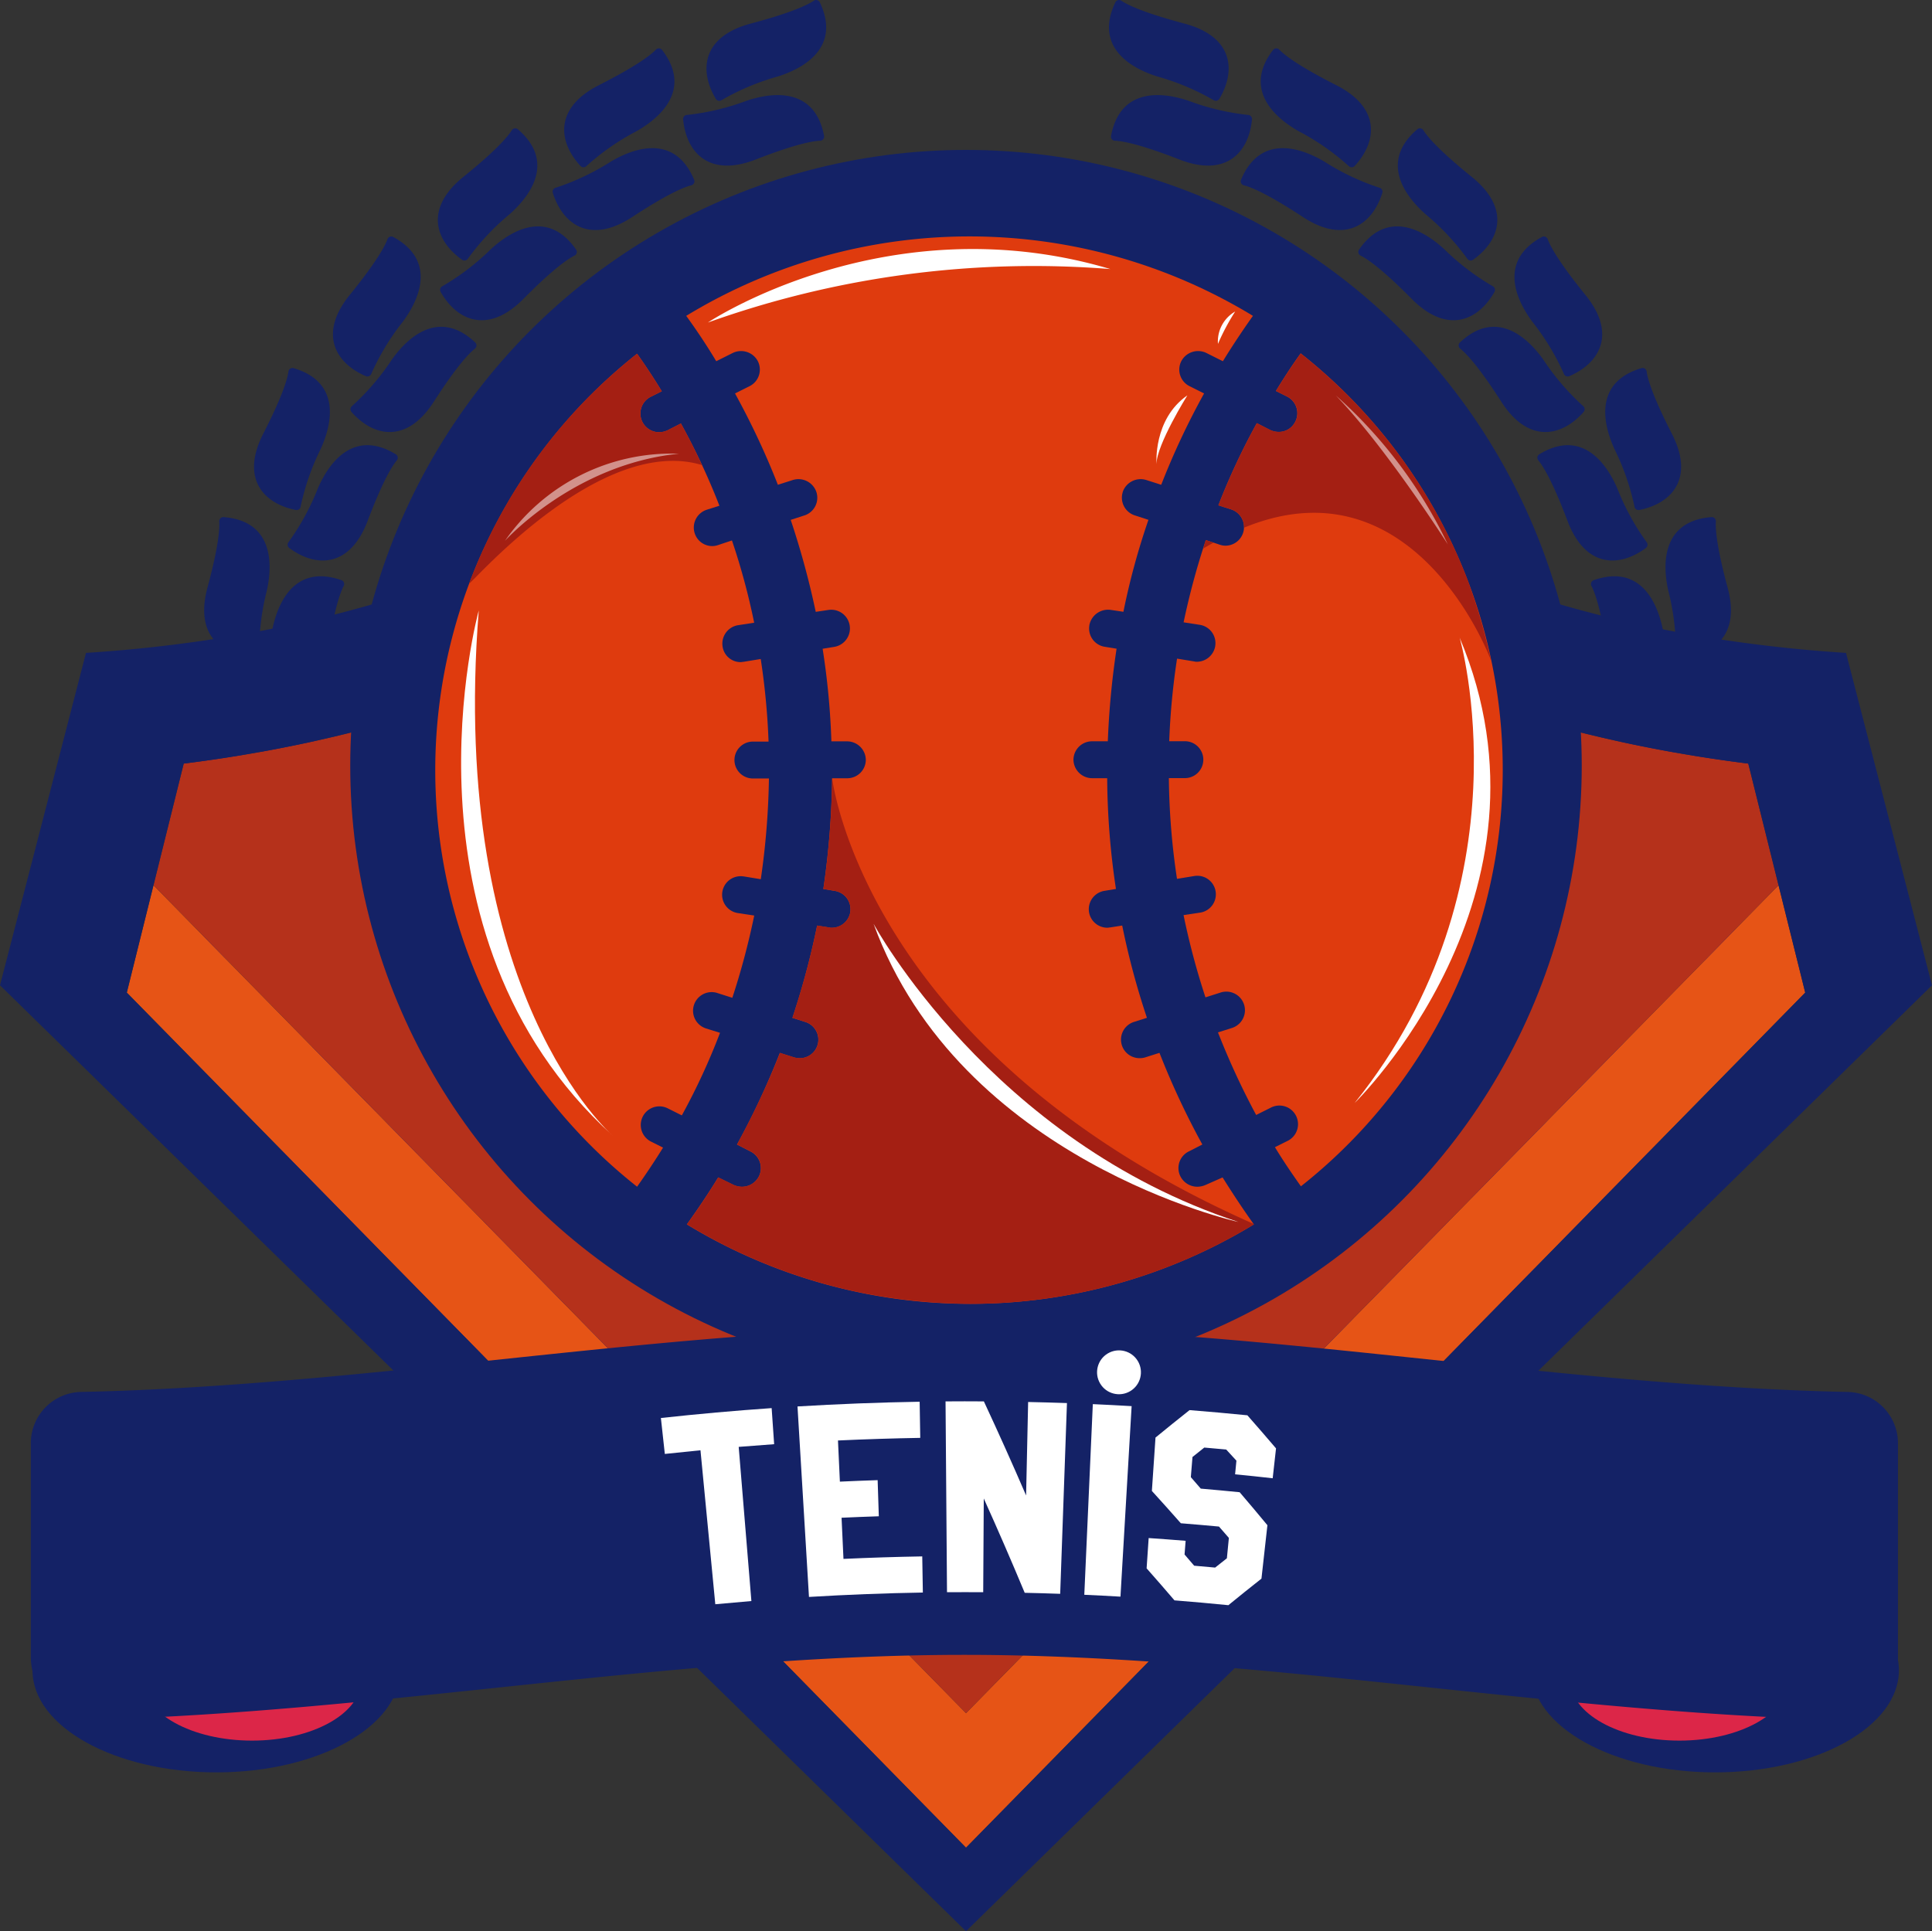 <svg xmlns="http://www.w3.org/2000/svg" width="181" height="180.95" viewBox="0 0 181 180.95">
  <rect x="0" y="0" width="181" height="180.95" fill="#333333" stroke="none"/>
  <g id="tenis" transform="translate(-4948.69 -2408.104)">
    <g id="Group_3388" data-name="Group 3388">
      <g id="Group_3095-2" data-name="Group 3095-2">
        <path id="Path_10858-2" data-name="Path 10858-2" d="M5043.593,2548.362a.388.388,0,0,1,.428-.339l.016,0a22.785,22.785,0,0,0,5.729-.12c3.286-.364,6.521.561,6.408,4.75a.384.384,0,0,1-.4.371.339.339,0,0,1-.054-.005c-.665-.119-2.318-.189-6.277.446C5044.867,2554.2,5043.224,2551.518,5043.593,2548.362Z" fill="#142266"/>
        <path id="Path_10859-2" data-name="Path 10859-2" d="M5040.012,2547.842a.385.385,0,0,0,.489.242l.011,0a22.721,22.721,0,0,1,5.632-1.056c3.291-.316,6.269-1.884,5.3-5.961a.385.385,0,0,0-.464-.283.335.335,0,0,0-.051.017c-.626.253-2.23.659-6.236.849C5040.067,2541.862,5039.008,2544.828,5040.012,2547.842Z" fill="#142266"/>
      </g>
      <g id="Group_3096-2" data-name="Group 3096-2">
        <path id="Path_10860-2" data-name="Path 10860-2" d="M5057.542,2546a.386.386,0,0,1,.349-.42h.016a22.766,22.766,0,0,0,5.579-1.308c3.138-1.039,6.5-.807,7.256,3.314a.385.385,0,0,1-.31.446.493.493,0,0,1-.053.006c-.675.021-2.307.3-6.048,1.741C5060,2551.444,5057.841,2549.164,5057.542,2546Z" fill="#142266"/>
        <path id="Path_10861-2" data-name="Path 10861-2" d="M5053.935,2546.236a.386.386,0,0,0,.528.136l.014-.008a22.765,22.765,0,0,1,5.289-2.2c3.153-.993,5.74-3.146,3.945-6.933a.385.385,0,0,0-.513-.181.44.44,0,0,0-.046.027c-.56.378-2.044,1.109-5.923,2.127C5052.745,2540.378,5052.326,2543.5,5053.935,2546.236Z" fill="#142266"/>
      </g>
      <g id="Group_3097-2" data-name="Group 3097-2">
        <path id="Path_10862-2" data-name="Path 10862-2" d="M5070.7,2540.792a.386.386,0,0,1,.253-.484l.016,0a22.794,22.794,0,0,0,5.185-2.439c2.854-1.669,6.186-2.14,7.786,1.733a.384.384,0,0,1-.211.5.414.414,0,0,1-.05.017c-.656.161-2.194.77-5.553,2.96C5074.246,2545.607,5071.646,2543.823,5070.7,2540.792Z" fill="#142266"/>
        <path id="Path_10863-2" data-name="Path 10863-2" d="M5067.218,2541.772a.386.386,0,0,0,.545.023l.012-.011a22.675,22.675,0,0,1,4.716-3.255c2.877-1.627,4.96-4.271,2.417-7.6a.383.383,0,0,0-.537-.071.273.273,0,0,0-.041.037c-.469.486-1.769,1.51-5.351,3.312C5064.837,2536.289,5065.076,2539.427,5067.218,2541.772Z" fill="#142266"/>
      </g>
      <g id="Group_3098-2" data-name="Group 3098-2">
        <path id="Path_10864-2" data-name="Path 10864-2" d="M5082.487,2532.96a.387.387,0,0,1,.148-.526l.014-.007a22.8,22.8,0,0,0,4.564-3.464c2.444-2.226,5.6-3.379,7.976.076a.383.383,0,0,1-.1.532.305.305,0,0,1-.047.028c-.608.294-1.986,1.21-4.816,4.05C5086.952,2536.934,5084.046,2535.728,5082.487,2532.96Z" fill="#142266"/>
        <path id="Path_10865-2" data-name="Path 10865-2" d="M5079.286,2534.642a.386.386,0,0,0,.538-.088l.009-.012a22.674,22.674,0,0,1,3.936-4.164c2.476-2.19,3.964-5.209.784-7.938a.383.383,0,0,0-.573.087c-.358.573-1.417,1.844-4.546,4.352C5075.816,2529.774,5076.7,2532.794,5079.286,2534.642Z" fill="#142266"/>
      </g>
      <g id="Group_3099-2" data-name="Group 3099-2">
        <path id="Path_10866-2" data-name="Path 10866-2" d="M5092.386,2522.85a.385.385,0,0,1,.035-.545l.012-.01a22.807,22.807,0,0,0,3.744-4.337c1.928-2.685,4.781-4.471,7.818-1.584a.384.384,0,0,1,.011.543.3.3,0,0,1-.039.036c-.533.414-1.692,1.6-3.869,4.963C5097.58,2525.807,5094.486,2525.233,5092.386,2522.85Z" fill="#142266"/>
        <path id="Path_10867-2" data-name="Path 10867-2" d="M5089.6,2525.16a.386.386,0,0,0,.508-.2l.006-.015a22.686,22.686,0,0,1,2.984-4.891c1.967-2.657,2.795-5.919-.883-7.928a.383.383,0,0,0-.521.154.324.324,0,0,0-.021.046c-.231.635-1,2.1-3.542,5.2C5085.2,2521.12,5086.689,2523.89,5089.6,2525.16Z" fill="#142266"/>
      </g>
      <g id="Group_3100-2" data-name="Group 3100-2">
        <path id="Path_10868-2" data-name="Path 10868-2" d="M5099.968,2510.906a.385.385,0,0,1-.079-.54l.01-.013a22.784,22.784,0,0,0,2.761-5.021c1.327-3.028,3.746-5.367,7.318-3.175a.383.383,0,0,1,.125.527.367.367,0,0,1-.032.045c-.436.516-1.323,1.913-2.753,5.659C5105.664,2512.716,5102.518,2512.8,5099.968,2510.906Z" fill="#142266"/>
        <path id="Path_10869-2" data-name="Path 10869-2" d="M5097.729,2513.74a.387.387,0,0,0,.455-.3l0-.015a22.712,22.712,0,0,1,1.9-5.405c1.371-3.008,1.5-6.37-2.513-7.57a.382.382,0,0,0-.476.258.284.284,0,0,0-.012.054c-.094.669-.544,2.261-2.382,5.825C5092.579,2510.705,5094.617,2513.1,5097.729,2513.74Z" fill="#142266"/>
      </g>
      <g id="Group_3101-2" data-name="Group 3101-2">
        <path id="Path_10870-2" data-name="Path 10870-2" d="M5104.9,2497.638a.385.385,0,0,1-.19-.511l.008-.015a22.76,22.76,0,0,0,1.656-5.486c.669-3.237,2.548-6.029,6.5-4.626a.383.383,0,0,1,.231.49.457.457,0,0,1-.022.05c-.319.6-.9,2.146-1.516,6.108C5110.849,2498.229,5107.788,2498.961,5104.9,2497.638Z" fill="#142266"/>
        <path id="Path_10871-2" data-name="Path 10871-2" d="M5103.3,2500.88a.386.386,0,0,0,.382-.39v-.016a22.74,22.74,0,0,1,.737-5.682c.716-3.227.145-6.544-4.032-6.883a.384.384,0,0,0-.412.354.479.479,0,0,0,0,.053c.047.674-.062,2.325-1.119,6.193C5097.631,2498.981,5100.123,2500.9,5103.3,2500.88Z" fill="#142266"/>
      </g>
      <g id="Group_3102-2" data-name="Group 3102-2">
        <path id="Path_10872-2" data-name="Path 10872-2" d="M5106.967,2483.639a.387.387,0,0,1-.292-.462l0-.015a22.771,22.771,0,0,0,.48-5.71c-.019-3.306,1.239-6.427,5.394-5.877a.382.382,0,0,1,.328.43.345.345,0,0,1-.011.055c-.188.649-.43,2.286-.213,6.29C5112.908,2482.979,5110.067,2484.332,5106.967,2483.639Z" fill="#142266"/>
        <path id="Path_10873-2" data-name="Path 10873-2" d="M5106.078,2487.142a.386.386,0,0,0,.292-.461l0-.015a22.726,22.726,0,0,1-.461-5.711c.029-3.306-1.219-6.431-5.375-5.894a.383.383,0,0,0-.33.431.313.313,0,0,0,.011.053c.186.649.423,2.287.193,6.29C5100.136,2486.464,5102.973,2487.826,5106.078,2487.142Z" fill="#142266"/>
      </g>
      <g id="Group_3103-2" data-name="Group 3103-2">
        <path id="Path_10874-2" data-name="Path 10874-2" d="M5106.078,2469.517a.387.387,0,0,1-.381-.392v-.015a22.756,22.756,0,0,0-.718-5.685c-.706-3.229-.124-6.544,4.054-6.87a.382.382,0,0,1,.41.355.321.321,0,0,1,0,.053c-.049.674.054,2.325,1.1,6.2C5111.753,2467.636,5109.255,2469.551,5106.078,2469.517Z" fill="#142266"/>
        <path id="Path_10875-2" data-name="Path 10875-2" d="M5105.934,2473.129a.387.387,0,0,0,.191-.512l-.007-.014a22.68,22.68,0,0,1-1.639-5.49c-.658-3.24-2.529-6.037-6.483-4.648a.382.382,0,0,0-.234.488.3.3,0,0,0,.023.052c.317.6.889,2.149,1.5,6.113C5099.988,2473.7,5103.042,2474.443,5105.934,2473.129Z" fill="#142266"/>
      </g>
      <g id="Group_3104-2" data-name="Group 3104-2">
        <path id="Path_10876-2" data-name="Path 10876-2" d="M5102.272,2455.888a.387.387,0,0,1-.455-.3l0-.016a22.792,22.792,0,0,0-1.884-5.411c-1.362-3.012-1.482-6.375,2.537-7.562a.382.382,0,0,1,.475.259.416.416,0,0,1,.012.055c.092.669.536,2.263,2.364,5.833C5107.436,2452.869,5105.386,2455.261,5102.272,2455.888Z" fill="#142266"/>
        <path id="Path_10877-2" data-name="Path 10877-2" d="M5102.882,2459.451a.386.386,0,0,0,.081-.54l-.01-.013a22.78,22.78,0,0,1-2.744-5.03c-1.318-3.032-3.729-5.379-7.307-3.2a.383.383,0,0,0-.125.528.329.329,0,0,0,.031.044c.434.517,1.317,1.917,2.734,5.668C5097.18,2461.247,5100.326,2461.337,5102.882,2459.451Z" fill="#142266"/>
      </g>
      <g id="Group_3105-2" data-name="Group 3105-2">
        <path id="Path_10878-2" data-name="Path 10878-2" d="M5095.716,2443.347a.386.386,0,0,1-.507-.2l-.006-.014a22.743,22.743,0,0,0-2.968-4.9c-1.958-2.663-2.775-5.928.91-7.925a.384.384,0,0,1,.52.157.374.374,0,0,1,.022.049c.229.635,1,2.1,3.524,5.214C5100.134,2439.321,5098.631,2442.086,5095.716,2443.347Z" fill="#142266"/>
        <path id="Path_10879-2" data-name="Path 10879-2" d="M5097.053,2446.706a.387.387,0,0,0-.034-.545l-.012-.01a22.755,22.755,0,0,1-3.73-4.35c-1.919-2.692-4.766-4.487-7.813-1.609a.384.384,0,0,0-.014.543.4.4,0,0,0,.04.036c.532.416,1.687,1.6,3.853,4.976C5091.849,2449.648,5094.945,2449.083,5097.053,2446.706Z" fill="#142266"/>
      </g>
      <g id="Group_3106-2" data-name="Group 3106-2">
        <path id="Path_10880-2" data-name="Path 10880-2" d="M5086.695,2432.443a.386.386,0,0,1-.538-.093l-.009-.013a22.742,22.742,0,0,0-3.922-4.177c-2.469-2.2-3.947-5.221-.758-7.94a.384.384,0,0,1,.541.045.514.514,0,0,1,.032.044c.356.574,1.411,1.849,4.531,4.367C5090.18,2427.587,5089.285,2430.6,5086.695,2432.443Z" fill="#142266"/>
        <path id="Path_10881-2" data-name="Path 10881-2" d="M5088.7,2435.455a.386.386,0,0,0-.147-.526l-.013-.007a22.759,22.759,0,0,1-4.553-3.479c-2.437-2.234-5.594-3.4-7.976.05a.382.382,0,0,0,.1.532.4.4,0,0,0,.048.029c.607.3,1.982,1.216,4.8,4.066C5084.224,2439.41,5087.134,2438.213,5088.7,2435.455Z" fill="#142266"/>
      </g>
      <g id="Group_3107-2" data-name="Group 3107-2">
        <path id="Path_10882-2" data-name="Path 10882-2" d="M5075.606,2423.654a.388.388,0,0,1-.546.022l-.011-.011a22.762,22.762,0,0,0-4.7-3.271c-2.872-1.637-4.946-4.287-2.392-7.609a.382.382,0,0,1,.537-.069.417.417,0,0,1,.041.037c.468.487,1.764,1.516,5.34,3.329C5078,2418.18,5077.756,2421.316,5075.606,2423.654Z" fill="#142266"/>
        <path id="Path_10883-2" data-name="Path 10883-2" d="M5078.194,2426.179a.387.387,0,0,0-.252-.485l-.016,0a22.753,22.753,0,0,1-5.177-2.456c-2.848-1.678-6.178-2.16-7.792,1.708a.383.383,0,0,0,.207.5.463.463,0,0,0,.053.018c.655.163,2.192.777,5.544,2.978C5074.636,2430.983,5077.235,2429.207,5078.194,2426.179Z" fill="#142266"/>
      </g>
      <g id="Group_3108-2" data-name="Group 3108-2">
        <path id="Path_10884-2" data-name="Path 10884-2" d="M5062.929,2417.362a.387.387,0,0,1-.529.134l-.014-.008a22.72,22.72,0,0,0-5.282-2.221c-3.15-1-5.729-3.165-3.922-6.946a.384.384,0,0,1,.513-.179.4.4,0,0,1,.046.027c.559.379,2.041,1.116,5.916,2.146C5064.138,2411.508,5064.547,2414.628,5062.929,2417.362Z" fill="#142266"/>
        <path id="Path_10885-2" data-name="Path 10885-2" d="M5065.982,2419.294a.386.386,0,0,0-.348-.421h-.015a22.772,22.772,0,0,1-5.574-1.326c-3.135-1.05-6.493-.829-7.266,3.29a.383.383,0,0,0,.308.447.511.511,0,0,0,.054.006c.675.024,2.306.3,6.042,1.76C5063.5,2424.733,5065.682,2422.456,5065.982,2419.294Z" fill="#142266"/>
      </g>
      <g id="Group_3109-2" data-name="Group 3109-2">
        <path id="Path_10886-2" data-name="Path 10886-2" d="M5035.085,2548.362a.387.387,0,0,0-.429-.339l-.015,0a22.785,22.785,0,0,1-5.729-.12c-3.286-.364-6.521.561-6.408,4.75a.383.383,0,0,0,.394.371.351.351,0,0,0,.055-.005c.665-.119,2.318-.189,6.277.446C5033.808,2554.2,5035.451,2551.518,5035.085,2548.362Z" fill="#142266"/>
        <path id="Path_10887-2" data-name="Path 10887-2" d="M5038.662,2547.842a.387.387,0,0,1-.49.242l-.01,0a22.746,22.746,0,0,0-5.632-1.056c-3.291-.316-6.269-1.884-5.3-5.961a.384.384,0,0,1,.464-.283.467.467,0,0,1,.051.017c.626.253,2.23.659,6.236.849C5038.611,2541.862,5039.666,2544.828,5038.662,2547.842Z" fill="#142266"/>
      </g>
      <g id="Group_3110-2" data-name="Group 3110-2">
        <path id="Path_10888-2" data-name="Path 10888-2" d="M5021.132,2546a.387.387,0,0,0-.349-.42h-.016a22.754,22.754,0,0,1-5.579-1.308c-3.138-1.039-6.5-.807-7.256,3.314a.384.384,0,0,0,.309.446.488.488,0,0,0,.054.006c.675.021,2.306.3,6.047,1.741C5018.669,2551.444,5020.834,2549.164,5021.132,2546Z" fill="#142266"/>
        <path id="Path_10889-2" data-name="Path 10889-2" d="M5024.74,2546.236a.388.388,0,0,1-.529.136l-.013-.008a22.809,22.809,0,0,0-5.289-2.2c-3.153-.993-5.74-3.146-3.945-6.933a.385.385,0,0,1,.512-.181.447.447,0,0,1,.047.027c.56.378,2.044,1.109,5.923,2.127C5025.929,2540.378,5026.348,2543.5,5024.74,2546.236Z" fill="#142266"/>
      </g>
      <g id="Group_3111-2" data-name="Group 3111-2">
        <path id="Path_10890-2" data-name="Path 10890-2" d="M5007.975,2540.792a.387.387,0,0,0-.254-.484l-.015,0a22.765,22.765,0,0,1-5.185-2.439c-2.854-1.669-6.186-2.14-7.786,1.733a.384.384,0,0,0,.21.5.407.407,0,0,0,.051.017c.656.161,2.193.77,5.553,2.96C5004.432,2545.607,5007.026,2543.823,5007.975,2540.792Z" fill="#142266"/>
        <path id="Path_10891-2" data-name="Path 10891-2" d="M5011.455,2541.772a.387.387,0,0,1-.546.023l-.011-.011a22.7,22.7,0,0,0-4.716-3.255c-2.877-1.627-4.96-4.271-2.417-7.6a.382.382,0,0,1,.537-.071.42.42,0,0,1,.041.037c.469.486,1.769,1.51,5.351,3.312C5013.84,2536.289,5013.6,2539.427,5011.455,2541.772Z" fill="#142266"/>
      </g>
      <g id="Group_3112-2" data-name="Group 3112-2">
        <path id="Path_10892-2" data-name="Path 10892-2" d="M4996.19,2532.96a.387.387,0,0,0-.148-.526l-.014-.007a22.788,22.788,0,0,1-4.564-3.464c-2.444-2.226-5.6-3.379-7.976.076a.383.383,0,0,0,.1.532.3.3,0,0,0,.048.028c.608.294,1.986,1.21,4.817,4.05C4991.724,2536.934,4994.634,2535.728,4996.19,2532.96Z" fill="#142266"/>
        <path id="Path_10893-2" data-name="Path 10893-2" d="M4999.39,2534.642a.387.387,0,0,1-.539-.088l-.008-.012a22.738,22.738,0,0,0-3.936-4.164c-2.476-2.19-3.964-5.209-.784-7.938a.38.38,0,0,1,.573.087c.358.573,1.417,1.844,4.546,4.352C5002.859,2529.774,5001.973,2532.794,4999.39,2534.642Z" fill="#142266"/>
      </g>
      <g id="Group_3113-2" data-name="Group 3113-2">
        <path id="Path_10894-2" data-name="Path 10894-2" d="M4986.286,2522.85a.387.387,0,0,0-.036-.545l-.012-.01a22.76,22.76,0,0,1-3.744-4.337c-1.928-2.685-4.781-4.471-7.818-1.584a.384.384,0,0,0-.012.543.313.313,0,0,0,.04.036c.534.414,1.692,1.6,3.869,4.963C4981.094,2525.807,4984.186,2525.233,4986.286,2522.85Z" fill="#142266"/>
        <path id="Path_10895-2" data-name="Path 10895-2" d="M4989.07,2525.16a.386.386,0,0,1-.508-.2l-.006-.015a22.785,22.785,0,0,0-2.984-4.891c-1.967-2.657-2.794-5.919.884-7.928a.382.382,0,0,1,.52.154.282.282,0,0,1,.022.046c.231.635,1,2.1,3.541,5.2C4993.476,2521.12,4991.981,2523.89,4989.07,2525.16Z" fill="#142266"/>
      </g>
      <g id="Group_3114-2" data-name="Group 3114-2">
        <path id="Path_10896-2" data-name="Path 10896-2" d="M4978.706,2510.906a.386.386,0,0,0,.079-.54l-.01-.013a22.783,22.783,0,0,1-2.761-5.021c-1.328-3.028-3.746-5.367-7.318-3.175a.384.384,0,0,0-.126.527c.01.015.021.03.033.045.436.516,1.323,1.913,2.753,5.659C4973.006,2512.716,4976.157,2512.8,4978.706,2510.906Z" fill="#142266"/>
        <path id="Path_10897-2" data-name="Path 10897-2" d="M4980.946,2513.74a.386.386,0,0,1-.455-.3l0-.015a22.755,22.755,0,0,0-1.9-5.405c-1.371-3.008-1.5-6.37,2.513-7.57a.383.383,0,0,1,.476.258.469.469,0,0,1,.012.054c.094.669.544,2.261,2.383,5.825C4986.1,2510.705,4984.062,2513.1,4980.946,2513.74Z" fill="#142266"/>
      </g>
      <g id="Group_3115-2" data-name="Group 3115-2">
        <path id="Path_10898-2" data-name="Path 10898-2" d="M4973.775,2497.638a.385.385,0,0,0,.189-.511l-.007-.015a22.782,22.782,0,0,1-1.656-5.486c-.669-3.237-2.548-6.029-6.5-4.626a.385.385,0,0,0-.233.489c.007.018.014.034.023.051.319.6.9,2.146,1.516,6.108C4967.826,2498.229,4970.889,2498.961,4973.775,2497.638Z" fill="#142266"/>
        <path id="Path_10899-2" data-name="Path 10899-2" d="M4975.377,2500.88a.387.387,0,0,1-.383-.39v-.016a22.717,22.717,0,0,0-.736-5.682c-.716-3.227-.146-6.544,4.031-6.883a.382.382,0,0,1,.411.352.342.342,0,0,1,0,.055c-.047.674.062,2.325,1.12,6.193C4981.044,2498.981,4978.552,2500.9,4975.377,2500.88Z" fill="#142266"/>
      </g>
      <g id="Group_3116-2" data-name="Group 3116-2">
        <path id="Path_10900-2" data-name="Path 10900-2" d="M4971.707,2483.639a.387.387,0,0,0,.292-.462l0-.015a22.68,22.68,0,0,1-.48-5.71c.019-3.306-1.239-6.427-5.394-5.877a.383.383,0,0,0-.329.43.411.411,0,0,0,.012.055c.188.649.43,2.286.213,6.29C4965.766,2482.979,4968.607,2484.332,4971.707,2483.639Z" fill="#142266"/>
        <path id="Path_10901-2" data-name="Path 10901-2" d="M4972.6,2487.142a.387.387,0,0,1-.293-.461l0-.015a22.725,22.725,0,0,0,.461-5.711c-.029-3.306,1.219-6.431,5.375-5.894a.384.384,0,0,1,.33.431.371.371,0,0,1-.011.053c-.186.649-.423,2.287-.193,6.29C4978.539,2486.464,4975.7,2487.826,4972.6,2487.142Z" fill="#142266"/>
      </g>
      <g id="Group_3117-2" data-name="Group 3117-2">
        <path id="Path_10902-2" data-name="Path 10902-2" d="M4972.594,2469.517a.386.386,0,0,0,.38-.392v-.015a22.755,22.755,0,0,1,.718-5.685c.706-3.229.124-6.544-4.054-6.87a.383.383,0,0,0-.411.353.515.515,0,0,0,0,.055c.049.674-.055,2.325-1.1,6.2C4966.923,2467.636,4969.421,2469.551,4972.594,2469.517Z" fill="#142266"/>
        <path id="Path_10903-2" data-name="Path 10903-2" d="M4972.742,2473.129a.386.386,0,0,1-.191-.512l.007-.014a22.788,22.788,0,0,0,1.639-5.49c.659-3.24,2.529-6.037,6.483-4.648a.382.382,0,0,1,.233.488.335.335,0,0,1-.022.052c-.317.6-.889,2.149-1.5,6.113C4978.692,2473.7,4975.634,2474.443,4972.742,2473.129Z" fill="#142266"/>
      </g>
      <g id="Group_3118-2" data-name="Group 3118-2">
        <path id="Path_10904-2" data-name="Path 10904-2" d="M4976.4,2455.888a.386.386,0,0,0,.454-.3l0-.016a22.707,22.707,0,0,1,1.884-5.411c1.362-3.012,1.482-6.375-2.537-7.562a.383.383,0,0,0-.476.259.347.347,0,0,0-.011.055c-.092.669-.536,2.263-2.364,5.833C4971.243,2452.869,4973.288,2455.261,4976.4,2455.888Z" fill="#142266"/>
        <path id="Path_10905-2" data-name="Path 10905-2" d="M4975.792,2459.451a.386.386,0,0,1-.081-.54l.01-.013a22.758,22.758,0,0,0,2.744-5.03c1.318-3.032,3.729-5.379,7.307-3.2a.382.382,0,0,1,.126.526.351.351,0,0,1-.032.046c-.434.517-1.316,1.917-2.734,5.668C4981.494,2461.247,4978.348,2461.337,4975.792,2459.451Z" fill="#142266"/>
      </g>
      <g id="Group_3119-2" data-name="Group 3119-2">
        <path id="Path_10906-2" data-name="Path 10906-2" d="M4982.959,2443.347a.386.386,0,0,0,.507-.2l.006-.014a22.683,22.683,0,0,1,2.968-4.9c1.958-2.663,2.775-5.928-.91-7.925a.383.383,0,0,0-.519.156.327.327,0,0,0-.022.05c-.229.635-1,2.1-3.525,5.214C4978.54,2439.321,4980.043,2442.086,4982.959,2443.347Z" fill="#142266"/>
        <path id="Path_10907-2" data-name="Path 10907-2" d="M4981.621,2446.706a.386.386,0,0,1,.034-.545l.012-.01a22.755,22.755,0,0,0,3.73-4.35c1.919-2.692,4.766-4.487,7.813-1.609a.386.386,0,0,1-.027.579c-.532.416-1.686,1.6-3.853,4.976C4986.825,2449.648,4983.729,2449.083,4981.621,2446.706Z" fill="#142266"/>
      </g>
      <g id="Group_3120-2" data-name="Group 3120-2">
        <path id="Path_10908-2" data-name="Path 10908-2" d="M4991.98,2432.443a.387.387,0,0,0,.538-.093l.009-.013a22.745,22.745,0,0,1,3.922-4.177c2.469-2.2,3.947-5.221.758-7.94a.384.384,0,0,0-.541.045.284.284,0,0,0-.032.044c-.356.574-1.411,1.849-4.532,4.367C4988.5,2427.587,4989.39,2430.6,4991.98,2432.443Z" fill="#142266"/>
        <path id="Path_10909-2" data-name="Path 10909-2" d="M4989.973,2435.455a.386.386,0,0,1,.146-.526l.014-.007a22.759,22.759,0,0,0,4.553-3.479c2.437-2.234,5.594-3.4,7.976.05a.384.384,0,0,1-.1.534.433.433,0,0,1-.046.027c-.607.3-1.983,1.216-4.8,4.066C4994.452,2439.41,4991.541,2438.213,4989.973,2435.455Z" fill="#142266"/>
      </g>
      <g id="Group_3121-2" data-name="Group 3121-2">
        <path id="Path_10910-2" data-name="Path 10910-2" d="M5003.07,2423.654a.387.387,0,0,0,.545.022l.012-.011a22.726,22.726,0,0,1,4.7-3.271c2.872-1.637,4.946-4.287,2.392-7.609a.383.383,0,0,0-.539-.067.3.3,0,0,0-.039.035c-.468.487-1.764,1.516-5.34,3.329C5000.671,2418.18,5000.919,2421.316,5003.07,2423.654Z" fill="#142266"/>
        <path id="Path_10911-2" data-name="Path 10911-2" d="M5000.482,2426.179a.386.386,0,0,1,.252-.485l.016,0a22.753,22.753,0,0,0,5.177-2.456c2.848-1.678,6.179-2.16,7.792,1.708a.383.383,0,0,1-.207.5.506.506,0,0,1-.053.018c-.655.163-2.192.777-5.544,2.978C5004.039,2430.983,5001.441,2429.207,5000.482,2426.179Z" fill="#142266"/>
      </g>
      <g id="Group_3122-2" data-name="Group 3122-2">
        <path id="Path_10912-2" data-name="Path 10912-2" d="M5015.746,2417.362a.386.386,0,0,0,.529.134l.014-.008a22.707,22.707,0,0,1,5.282-2.221c3.15-1,5.729-3.165,3.922-6.946a.385.385,0,0,0-.513-.179.4.4,0,0,0-.046.027c-.559.379-2.041,1.116-5.916,2.146C5014.537,2411.508,5014.128,2414.628,5015.746,2417.362Z" fill="#142266"/>
        <path id="Path_10913-2" data-name="Path 10913-2" d="M5012.689,2419.294a.386.386,0,0,1,.348-.421h.016a22.8,22.8,0,0,0,5.574-1.326c3.135-1.05,6.493-.829,7.266,3.29a.383.383,0,0,1-.306.447.548.548,0,0,1-.056.006c-.675.024-2.3.3-6.042,1.76C5015.17,2424.733,5013,2422.456,5012.689,2419.294Z" fill="#142266"/>
      </g>
    </g>
    <g id="Group_3389" data-name="Group 3389">
      <g id="Group_3124-2" data-name="Group 3124-2">
        <path id="Path_10914-2" data-name="Path 10914-2" d="M5039.191,2568.621l-76.121-77.573-2.5,10.058,78.621,80.121,78.621-80.121-2.5-10.058Z" fill="#e65416"/>
        <path id="Path_10915-2" data-name="Path 10915-2" d="M5115.312,2491.047l-2.833-11.4c-31.187-3.9-51.662-17.144-63.632-28.04a99.09,99.09,0,0,1-9.656-10.114,99.245,99.245,0,0,1-9.656,10.114c-11.97,10.9-32.444,24.144-63.632,28.04l-2.833,11.4,76.121,77.573Z" fill="#b5311b"/>
      </g>
      <path id="Path_10916-2" data-name="Path 10916-2" d="M5121.634,2469.278c-62.61-4.005-82.444-46.74-82.444-46.74s-19.835,42.735-82.444,46.74l-8.056,31.144,90.5,88.632,90.5-88.632Zm-161.066,31.828,5.334-21.457c31.188-3.9,51.662-17.144,63.632-28.04a99.242,99.242,0,0,0,9.656-10.114,99.088,99.088,0,0,0,9.656,10.114c11.97,10.9,32.444,24.144,63.632,28.04l5.334,21.457-78.621,80.121Z" fill="#142266"/>
    </g>
    <g id="Group_3390" data-name="Group 3390">
      <g id="Group_3129-2" data-name="Group 3129-2">
        <circle id="Ellipse_228-2" data-name="Ellipse 228-2" cx="57.687" cy="57.687" r="57.687" transform="translate(4981.502 2422.15)" fill="#142266"/>
      </g>
    </g>
    <g id="Group_3391" data-name="Group 3391">
      <ellipse id="Ellipse_224-2" data-name="Ellipse 224-2" cx="17.219" cy="9.559" rx="17.219" ry="9.559" transform="translate(5092.151 2555.05)" fill="#142266"/>
      <ellipse id="Ellipse_225-2" data-name="Ellipse 225-2" cx="17.219" cy="9.559" rx="17.219" ry="9.559" transform="translate(4951.736 2555.05)" fill="#142266"/>
      <ellipse id="Ellipse_226-2" data-name="Ellipse 226-2" cx="10.228" cy="5.678" rx="10.228" ry="5.678" transform="translate(4962.073 2559.837)" fill="#dc2648"/>
      <ellipse id="Ellipse_227-2" data-name="Ellipse 227-2" cx="10.228" cy="5.678" rx="10.228" ry="5.678" transform="translate(5095.797 2559.837)" fill="#dc2648"/>
      <path id="Path_10918-2" data-name="Path 10918-2" d="M5039.045,2532.431c-27.589,0-55.178,5.5-82.768,6.093a4.807,4.807,0,0,0-4.7,4.811v19.99a5.887,5.887,0,0,0,5.881,5.893l.155,0c27.142-.735,54.285-6.06,81.427-6.06s54.285,5.326,81.427,6.06a5.887,5.887,0,0,0,6.034-5.736c0-.052,0-.1,0-.155v-19.99a4.806,4.806,0,0,0-4.695-4.811C5094.223,2537.933,5066.634,2532.431,5039.045,2532.431Z" fill="#142266"/>
      <g id="Group_99" data-name="Group 99">
        <g id="Group_98" data-name="Group 98">
          <g id="Group_97" data-name="Group 97">
            <path id="Path_509" data-name="Path 509" d="M5021.216,2543.419q-1.66.116-3.321.252.594,7.223,1.189,14.445-1.692.14-3.381.3-.694-7.214-1.389-14.427-1.671.162-3.34.344-.185-1.685-.368-3.367,5.18-.567,10.376-.927Q5021.1,2541.73,5021.216,2543.419Z" fill="#fff"/>
            <path id="Path_510" data-name="Path 510" d="M5035.148,2557.319q-5.336.09-10.669.412-.538-8.923-1.075-17.848,5.718-.345,11.444-.442.027,1.694.056,3.386-3.855.066-7.708.245.089,1.927.179,3.856,1.769-.082,3.537-.14.054,1.692.11,3.385-1.746.057-3.49.138.089,1.927.179,3.856,3.688-.171,7.38-.234Z" fill="#fff"/>
            <path id="Path_511" data-name="Path 511" d="M5048.014,2557.439q-1.663-.059-3.324-.095-1.846-4.434-3.835-8.837-.026,4.392-.053,8.782-1.7-.011-3.392,0-.071-8.94-.137-17.88,1.8-.015,3.591,0,2.048,4.392,3.956,8.814.1-4.378.191-8.757,1.818.039,3.637.1Q5048.332,2548.5,5048.014,2557.439Z" fill="#fff"/>
            <path id="Path_512" data-name="Path 512" d="M5051.071,2539.666q1.819.081,3.636.188-.524,8.923-1.046,17.85-1.693-.1-3.388-.175Q5050.672,2548.6,5051.071,2539.666Z" fill="#fff"/>
            <path id="Path_513" data-name="Path 513" d="M5066.87,2556.016q-1.567,1.234-3.1,2.488-2.523-.252-5.049-.452-1.288-1.507-2.61-3,.1-1.419.192-2.838,1.734.117,3.463.258c-.034.428-.07.856-.1,1.283.3.349.6.7.9,1.05.654.055,1.311.114,1.965.175q.548-.437,1.1-.87.093-.954.186-1.91c-.308-.355-.615-.709-.926-1.063q-1.787-.166-3.574-.309-1.341-1.523-2.713-3.029.169-2.5.339-5,1.581-1.3,3.191-2.572,2.711.215,5.416.485,1.359,1.542,2.685,3.1-.157,1.4-.313,2.8-1.761-.2-3.522-.369.063-.639.124-1.28c-.317-.348-.637-.7-.957-1.044-.686-.064-1.368-.125-2.053-.183q-.554.439-1.106.882-.078.945-.154,1.89c.312.357.622.716.931,1.074q1.822.156,3.643.338,1.318,1.539,2.6,3.09Q5067.151,2553.515,5066.87,2556.016Z" fill="#fff"/>
          </g>
        </g>
        <circle id="Ellipse_13" data-name="Ellipse 13" cx="2.055" cy="2.055" r="2.055" transform="matrix(0.858, -0.514, 0.514, 0.858, 5050.704, 2535.977)" fill="#fff"/>
      </g>
    </g>
    <g id="Group_3387" data-name="Group 3387">
      <path id="Path_10958" data-name="Path 10958" d="M5014.835,2504.466a1.743,1.743,0,0,1,1.014-3.335l.071.023,1.378.44a69.529,69.529,0,0,0,2.052-7.708l-1.554-.234a1.737,1.737,0,0,1,.531-3.433h.026l1.612.264a72.347,72.347,0,0,0,.762-9.437h-1.5a1.729,1.729,0,0,1,0-3.458h1.466a67.7,67.7,0,0,0-.733-7.738l-1.612.264c-.088,0-.176.029-.264.029a1.707,1.707,0,0,1-1.7-1.465,1.751,1.751,0,0,1,1.437-1.993l1.524-.235a63.636,63.636,0,0,0-2.082-7.708l-1.319.44a1.656,1.656,0,0,1-.528.088,1.724,1.724,0,0,1-1.642-1.2,1.752,1.752,0,0,1,1.114-2.2l1.2-.381a63.45,63.45,0,0,0-3.606-7.708l-1.261.645a1.936,1.936,0,0,1-.792.176,1.754,1.754,0,0,1-.792-3.312l1.055-.527c-.733-1.2-1.5-2.374-2.316-3.517a49.723,49.723,0,0,0,0,78.048c.85-1.2,1.671-2.433,2.433-3.664l-1.173-.586a1.744,1.744,0,0,1,1.583-3.107h0l1.349.674a61.882,61.882,0,0,0,3.577-7.737Z" fill="#df3b0e"/>
      <path id="Path_10959" data-name="Path 10959" d="M5061.654,2519.12a1.94,1.94,0,0,1-.792.176,1.783,1.783,0,0,1-1.583-.967,1.738,1.738,0,0,1,.768-2.333l.024-.012,1.261-.645a73.649,73.649,0,0,1-4.016-8.587l-1.29.41a1.707,1.707,0,0,1-.557.088,1.738,1.738,0,0,1-.528-3.4l1.2-.381a72.049,72.049,0,0,1-2.316-8.646l-1.114.176c-.088,0-.176.029-.264.029a1.738,1.738,0,0,1-.264-3.458l1.055-.176a71.8,71.8,0,0,1-.821-10.375h-1.4a1.758,1.758,0,0,1-1.759-1.729,1.74,1.74,0,0,1,1.749-1.729h1.469a77.558,77.558,0,0,1,.821-8.676l-1.085-.176a1.734,1.734,0,0,1-1.471-1.962l0-.031a1.784,1.784,0,0,1,2.023-1.465l1.173.176a66.851,66.851,0,0,1,2.345-8.617l-1.261-.41a1.745,1.745,0,0,1-1.148-2.184l0-.016a1.773,1.773,0,0,1,2.228-1.114l1.378.44a71.092,71.092,0,0,1,4.016-8.558l-1.349-.674a1.737,1.737,0,0,1-.8-2.321l.012-.024a1.778,1.778,0,0,1,2.375-.762l1.524.762c.88-1.436,1.818-2.843,2.814-4.25a51.058,51.058,0,0,0-53.093,0c1,1.378,1.935,2.784,2.814,4.25l1.524-.762a1.778,1.778,0,0,1,2.375.762,1.739,1.739,0,0,1-.768,2.334l-.024.011-1.349.674a73.238,73.238,0,0,1,4.016,8.558l1.378-.44a1.773,1.773,0,0,1,2.228,1.114,1.744,1.744,0,0,1-1.12,2.2l-.008,0-.015.005-1.261.41a77.775,77.775,0,0,1,2.345,8.617l1.173-.176a1.751,1.751,0,0,1,.557,3.458h0l-1.085.176a70.579,70.579,0,0,1,.821,8.676h1.466a1.758,1.758,0,0,1,1.759,1.729,1.738,1.738,0,0,1-1.747,1.729h-1.413a76.164,76.164,0,0,1-.821,10.375l1.055.176a1.736,1.736,0,0,1,1.471,1.963l0,.03a1.76,1.76,0,0,1-1.73,1.465.805.805,0,0,1-.264-.029l-1.114-.176a73.839,73.839,0,0,1-2.316,8.646l1.2.381a1.738,1.738,0,0,1-.528,3.4,1.985,1.985,0,0,1-.557-.088l-1.29-.41a73.486,73.486,0,0,1-4.016,8.587l1.261.645a1.737,1.737,0,0,1,.8,2.321l-.012.024a1.783,1.783,0,0,1-1.583.967,1.929,1.929,0,0,1-.792-.176l-1.437-.7c-.909,1.495-1.906,2.96-2.932,4.4a51.105,51.105,0,0,0,53.122,0c-1.026-1.436-1.994-2.9-2.932-4.4Z" fill="#df3b0e"/>
      <path id="Path_10960" data-name="Path 10960" d="M5070.537,2441.22c-.821,1.143-1.583,2.315-2.316,3.517l1.055.528a1.742,1.742,0,0,1,.764,2.341h0a1.708,1.708,0,0,1-1.554.967,1.933,1.933,0,0,1-.792-.176l-1.261-.645a63.538,63.538,0,0,0-3.6,7.7l1.2.381a1.743,1.743,0,0,1-.528,3.4,1.631,1.631,0,0,1-.528-.088l-1.319-.439a69.556,69.556,0,0,0-2.082,7.708l1.524.235a1.735,1.735,0,0,1,1.438,1.986v.007a1.753,1.753,0,0,1-1.7,1.466.809.809,0,0,1-.264-.029l-1.612-.264a67.809,67.809,0,0,0-.733,7.738h1.466a1.729,1.729,0,0,1,0,3.458h-1.5a67.194,67.194,0,0,0,.762,9.438l1.612-.264a1.737,1.737,0,0,1,.583,3.425h-.026l-1.554.235a69.529,69.529,0,0,0,2.052,7.708l1.378-.439a1.743,1.743,0,0,1,1.156,3.289l-.071.023-1.29.41a70.969,70.969,0,0,0,3.577,7.737l1.349-.674a1.744,1.744,0,0,1,1.657,3.07l-.074.037-1.173.586c.762,1.26,1.583,2.462,2.433,3.664a49.7,49.7,0,0,0-.029-78.049Z" fill="#df3b0e"/>
      <g id="Group_3386" data-name="Group 3386">
        <path id="Path_10961" data-name="Path 10961" d="M5088.382,2470.04a55.141,55.141,0,0,0-2.023-7.1l0-.014c-.1-.274-.2-.537-.3-.8a49.772,49.772,0,0,0-15.511-20.9c-.028.037-.051.072-.079.109-.79,1.108-1.529,2.241-2.238,3.4l1.055.528a1.742,1.742,0,0,1,.764,2.341h0a1.709,1.709,0,0,1-1.554.967,1.933,1.933,0,0,1-.792-.176l-1.261-.645a63.521,63.521,0,0,0-3.6,7.7l1.2.381a1.737,1.737,0,0,1,1.194,1.715C5081.32,2450.93,5088.424,2469.989,5088.382,2470.04Z" fill="#a41f13"/>
        <path id="Path_10962" data-name="Path 10962" d="M5061.413,2459.5c.327-.2.643-.37.963-.551l-.724-.241C5061.565,2458.974,5061.5,2459.242,5061.413,2459.5Z" fill="#a41f13"/>
      </g>
      <path id="Path_10963" data-name="Path 10963" d="M5014.46,2451.68c-.062-.132-.126-.262-.188-.393-.119-.236-.276-.561-.477-.977-.1-.205-.2-.413-.3-.617l-.019-.036q-.482-.945-1-1.875l-1.261.645a1.936,1.936,0,0,1-.792.176,1.754,1.754,0,0,1-.792-3.312l1.055-.527c-.733-1.2-1.5-2.374-2.316-3.517-.575.454-1.13.923-1.679,1.4-.1.086-.2.168-.3.255q-.94.823-1.83,1.685l-.03.029a49.386,49.386,0,0,0-11.021,16c-.032.074-.061.149-.092.223q-.409.966-.779,1.947C4993.192,2462.451,5005.024,2448.82,5014.46,2451.68Z" fill="#a41f13"/>
      <path id="Path_10964" data-name="Path 10964" d="M5028.3,2528.992l.071.016a52.569,52.569,0,0,0,10.122,1.238c.354.007.709.017,1.064.017h.073a51.059,51.059,0,0,0,26.537-7.444l-.026-.038c-36.524-16.156-39.49-41.763-39.49-41.763a76.232,76.232,0,0,1-.821,10.375l1.055.176a1.736,1.736,0,0,1,1.471,1.963l0,.03a1.761,1.761,0,0,1-1.73,1.465.817.817,0,0,1-.264-.029l-1.114-.176a73.648,73.648,0,0,1-1.947,7.485c-.12.4-.241.784-.364,1.163l1.2.379a1.738,1.738,0,0,1-.528,3.4,1.982,1.982,0,0,1-.557-.088l-1.284-.408c-.505,1.292-1.022,2.489-1.542,3.613q-.963,2.118-2.058,4.173l-.226.44c-.062.121-.127.242-.19.362l1.255.642a1.738,1.738,0,0,1,.8,2.321l-.012.024a1.783,1.783,0,0,1-1.583.967,1.933,1.933,0,0,1-.792-.176l-1.429-.7c-1.543,2.514-2.94,4.4-2.94,4.4a51.09,51.09,0,0,0,14.222,5.929C5027.6,2528.832,5027.949,2528.914,5028.3,2528.992Z" fill="#a41f13"/>
      <path id="Path_10965" data-name="Path 10965" d="M5015.01,2438.323s16.789-11.229,37.707-5.009A90.643,90.643,0,0,0,5015.01,2438.323Z" fill="#fff" opacity="0.998"/>
      <path id="Path_10966" data-name="Path 10966" d="M5064.407,2437.294a3.227,3.227,0,0,0-1.612,3.031A20.8,20.8,0,0,1,5064.407,2437.294Z" fill="#fff"/>
      <path id="Path_10967" data-name="Path 10967" d="M5059.928,2445.149s-2.9,4.645-2.89,6.44C5057.038,2451.589,5056.708,2447.378,5059.928,2445.149Z" fill="#fff"/>
      <path id="Path_10968" data-name="Path 10968" d="M5030.533,2494.664s10.982,20.338,34.184,27.934C5064.717,2522.6,5038.625,2516.847,5030.533,2494.664Z" fill="#fff"/>
      <path id="Path_10969" data-name="Path 10969" d="M4996,2458.773s6.461-7.184,16.3-8.158A19.014,19.014,0,0,0,4996,2458.773Z" fill="#fff" opacity="0.51"/>
      <path id="Path_10970" data-name="Path 10970" d="M5073.829,2445.149a44.021,44.021,0,0,1,10.5,13.959S5078.61,2450.112,5073.829,2445.149Z" fill="#fff" opacity="0.51"/>
      <path id="Path_10971" data-name="Path 10971" d="M5075.6,2511.451s19.993-19.486,9.838-43.6C5085.442,2467.857,5092.107,2490.892,5075.6,2511.451Z" fill="#fff"/>
      <path id="Path_10972" data-name="Path 10972" d="M4993.543,2465.3s-8.367,30.22,12.55,49.211C5006.093,2514.507,4990.676,2501.351,4993.543,2465.3Z" fill="#fff"/>
    </g>
  </g>
</svg>

